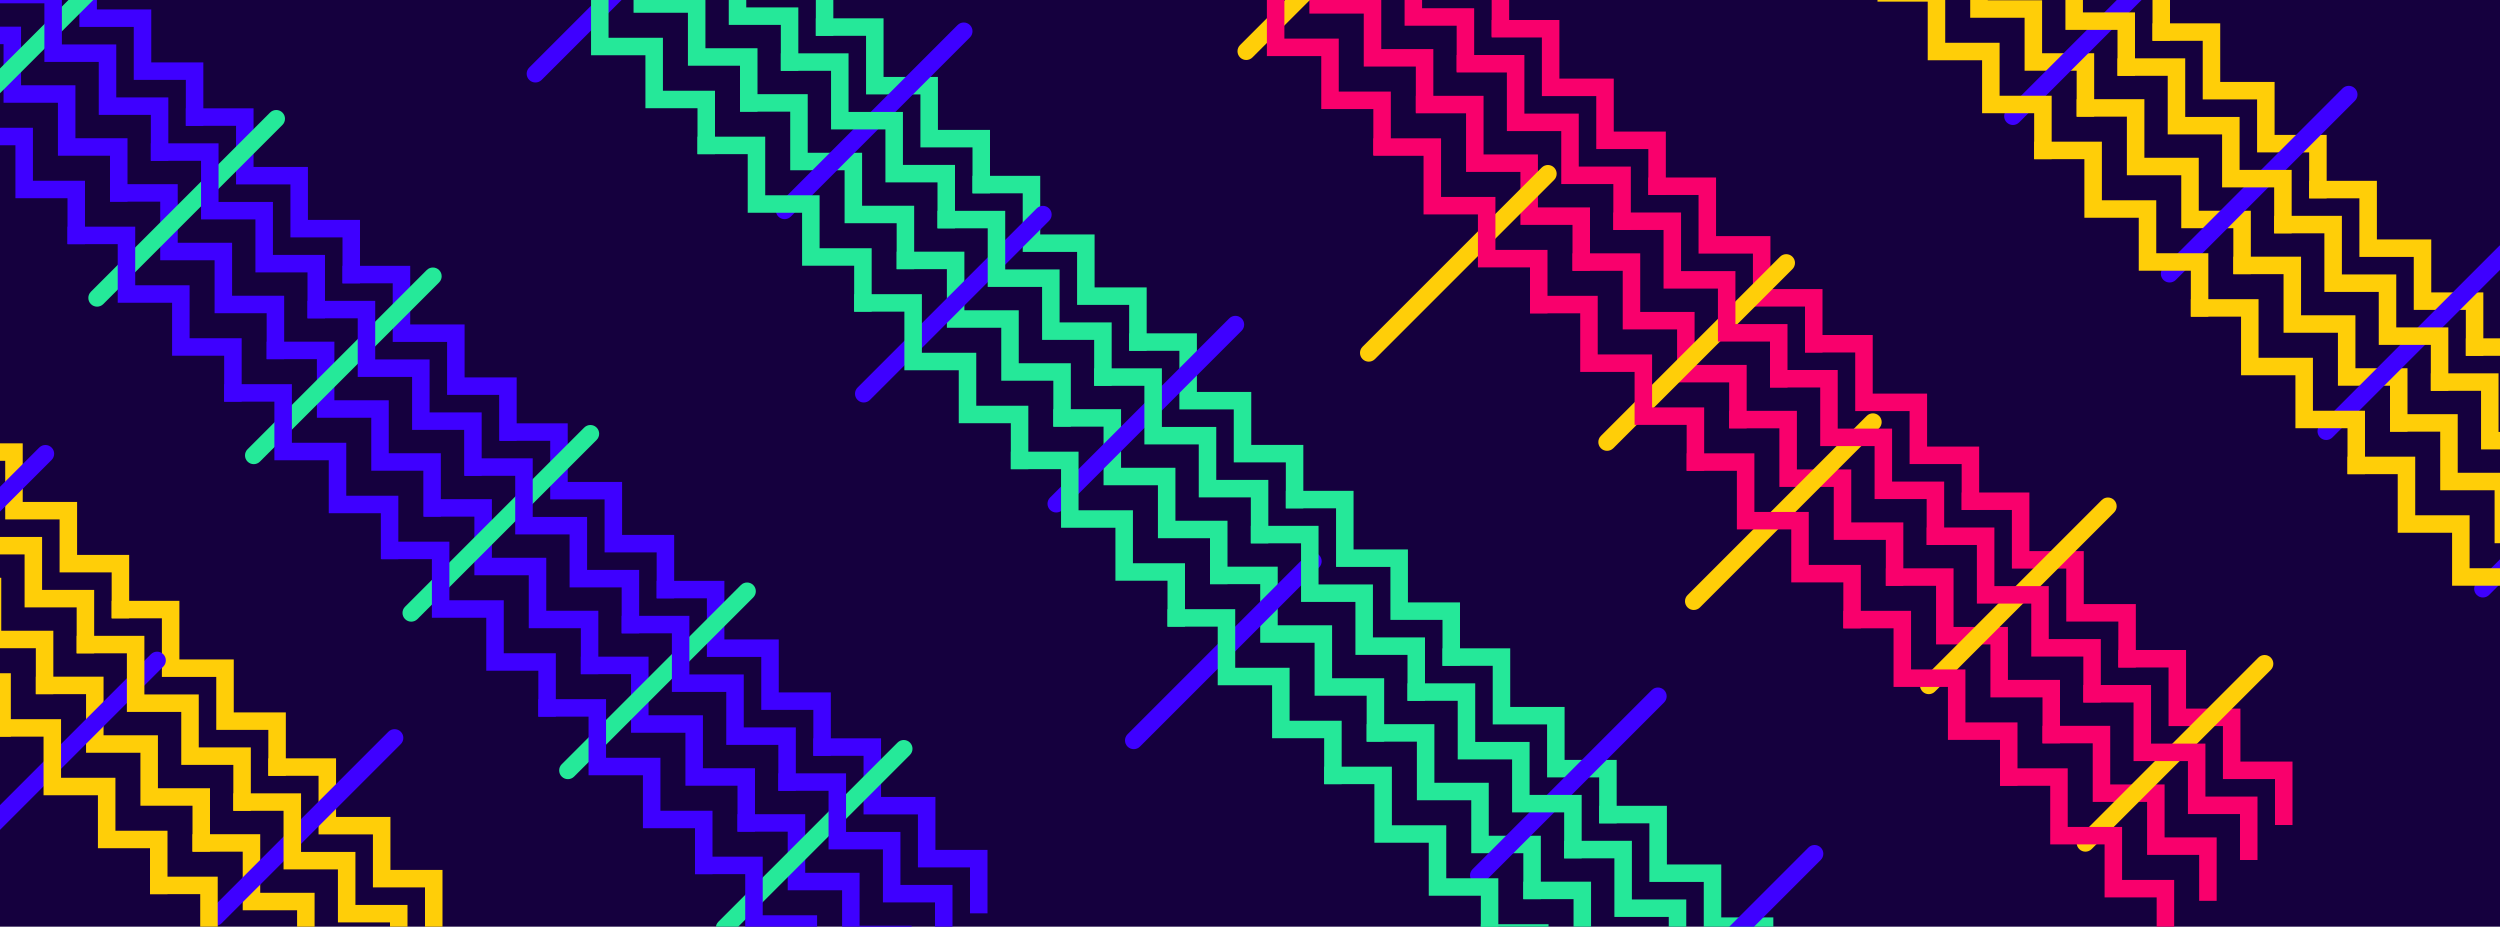 <?xml version="1.0" encoding="UTF-8"?>
<svg width="3000px" height="1112px" viewBox="0 0 3000 1112" version="1.1" xmlns="http://www.w3.org/2000/svg" xmlns:xlink="http://www.w3.org/1999/xlink">
    <!-- Generator: Sketch 51.3 (57544) - http://www.bohemiancoding.com/sketch -->
    <title>Specs Copy 10</title>
    <desc>Created with Sketch.</desc>
    <defs></defs>
    <g id="Specs-Copy-10" stroke="none" stroke-width="1" fill="none" fill-rule="evenodd">
        <g id="Group-322-Copy_looper-Copy-Copy-Copy-Copy-Copy-Copy-Copy" transform="translate(-196, -167)">
            <g id="Group">
                <polygon id="Fill-46" fill="#15003E" points="76 1325 3260 1325 3260 120 76 120"></polygon>
                <g id="Group-322-Copy" transform="translate(89, 108)">
                    <polygon id="Fill-297" fill="#3E00FF" points="329.999 210 351 210 351 133.888 288.509 133.888 288.509 70.329 223.262 70.329 223.262 0 142 0 142 20.974 202.261 20.974 202.261 91.303 267.508 91.303 267.508 154.862 329.999 154.862"></polygon>
                    <polygon id="Fill-303" fill="#3E00FF" points="238.999 301 260 301 260 224.888 197.509 224.888 197.509 161.329 132.262 161.329 132.262 91 51 91 51 111.974 111.261 111.974 111.261 182.303 176.508 182.303 176.508 245.862 238.999 245.862"></polygon>
                    <path d="M42.93,234.923 L257.923,19.93 C262.026,15.828 262.026,9.178 257.923,5.076 C253.822,0.975 247.171,0.975 243.07,5.076 L28.076,220.069 C23.975,224.171 23.975,230.821 28.076,234.923 C32.178,239.026 38.828,239.026 42.93,234.923" id="Fill-299" fill="#25E999"></path>
                    <polygon id="Fill-301" fill="#3E00FF" points="287.999 252 309 252 309 175.888 246.509 175.888 246.509 112.329 181.262 112.329 181.262 42 100 42 100 62.974 160.261 62.974 160.261 133.303 225.508 133.303 225.508 196.862 287.999 196.862"></polygon>
                    <polygon id="Fill-305" fill="#3E00FF" points="187.999 352 209 352 209 275.888 146.509 275.888 146.509 212.329 81.262 212.329 81.262 142 0 142 0 162.974 60.261 162.974 60.261 233.303 125.508 233.303 125.508 296.862 187.999 296.862"></polygon>
                </g>
                <g id="Group-322-Copy-4" transform="translate(277, 297)">
                    <polygon id="Fill-297" fill="#3E00FF" points="329.999 210 351 210 351 133.888 288.509 133.888 288.509 70.329 223.262 70.329 223.262 0 142 0 142 20.974 202.261 20.974 202.261 91.303 267.508 91.303 267.508 154.862 329.999 154.862"></polygon>
                    <polygon id="Fill-303" fill="#3E00FF" points="238.999 301 260 301 260 224.888 197.509 224.888 197.509 161.329 132.262 161.329 132.262 91 51 91 51 111.974 111.261 111.974 111.261 182.303 176.508 182.303 176.508 245.862 238.999 245.862"></polygon>
                    <path d="M42.93,234.923 L257.923,19.93 C262.026,15.828 262.026,9.178 257.923,5.076 C253.822,0.975 247.171,0.975 243.07,5.076 L28.076,220.069 C23.975,224.171 23.975,230.821 28.076,234.923 C32.178,239.026 38.828,239.026 42.93,234.923" id="Fill-299" fill="#25E999"></path>
                    <polygon id="Fill-301" fill="#3E00FF" points="287.999 252 309 252 309 175.888 246.509 175.888 246.509 112.329 181.262 112.329 181.262 42 100 42 100 62.974 160.261 62.974 160.261 133.303 225.508 133.303 225.508 196.862 287.999 196.862"></polygon>
                    <polygon id="Fill-305" fill="#3E00FF" points="187.999 352 209 352 209 275.888 146.509 275.888 146.509 212.329 81.262 212.329 81.262 142 0 142 0 162.974 60.261 162.974 60.261 233.303 125.508 233.303 125.508 296.862 187.999 296.862"></polygon>
                </g>
                <g id="Group-322-Copy-24" transform="translate(465, 486)">
                    <polygon id="Fill-297" fill="#3E00FF" points="329.999 210 351 210 351 133.888 288.509 133.888 288.509 70.329 223.262 70.329 223.262 0 142 0 142 20.974 202.261 20.974 202.261 91.303 267.508 91.303 267.508 154.862 329.999 154.862"></polygon>
                    <polygon id="Fill-303" fill="#3E00FF" points="238.999 301 260 301 260 224.888 197.509 224.888 197.509 161.329 132.262 161.329 132.262 91 51 91 51 111.974 111.261 111.974 111.261 182.303 176.508 182.303 176.508 245.862 238.999 245.862"></polygon>
                    <path d="M42.93,234.923 L257.923,19.93 C262.026,15.828 262.026,9.178 257.923,5.076 C253.822,0.975 247.171,0.975 243.07,5.076 L28.076,220.069 C23.975,224.171 23.975,230.821 28.076,234.923 C32.178,239.026 38.828,239.026 42.93,234.923" id="Fill-299" fill="#25E999"></path>
                    <polygon id="Fill-301" fill="#3E00FF" points="287.999 252 309 252 309 175.888 246.509 175.888 246.509 112.329 181.262 112.329 181.262 42 100 42 100 62.974 160.261 62.974 160.261 133.303 225.508 133.303 225.508 196.862 287.999 196.862"></polygon>
                    <polygon id="Fill-305" fill="#3E00FF" points="187.999 352 209 352 209 275.888 146.509 275.888 146.509 212.329 81.262 212.329 81.262 142 0 142 0 162.974 60.261 162.974 60.261 233.303 125.508 233.303 125.508 296.862 187.999 296.862"></polygon>
                </g>
                <g id="Group-322-Copy-25" transform="translate(654, 675)">
                    <polygon id="Fill-297" fill="#3E00FF" points="329.999 210 351 210 351 133.888 288.509 133.888 288.509 70.329 223.262 70.329 223.262 0 142 0 142 20.974 202.261 20.974 202.261 91.303 267.508 91.303 267.508 154.862 329.999 154.862"></polygon>
                    <polygon id="Fill-303" fill="#3E00FF" points="238.999 301 260 301 260 224.888 197.509 224.888 197.509 161.329 132.262 161.329 132.262 91 51 91 51 111.974 111.261 111.974 111.261 182.303 176.508 182.303 176.508 245.862 238.999 245.862"></polygon>
                    <path d="M42.93,234.923 L257.923,19.93 C262.026,15.828 262.026,9.178 257.923,5.076 C253.822,0.975 247.171,0.975 243.07,5.076 L28.076,220.069 C23.975,224.171 23.975,230.821 28.076,234.923 C32.178,239.026 38.828,239.026 42.93,234.923" id="Fill-299" fill="#25E999"></path>
                    <polygon id="Fill-301" fill="#3E00FF" points="287.999 252 309 252 309 175.888 246.509 175.888 246.509 112.329 181.262 112.329 181.262 42 100 42 100 62.974 160.261 62.974 160.261 133.303 225.508 133.303 225.508 196.862 287.999 196.862"></polygon>
                    <polygon id="Fill-305" fill="#3E00FF" points="187.999 352 209 352 209 275.888 146.509 275.888 146.509 212.329 81.262 212.329 81.262 142 0 142 0 162.974 60.261 162.974 60.261 233.303 125.508 233.303 125.508 296.862 187.999 296.862"></polygon>
                </g>
                <g id="Group-322-Copy-26" transform="translate(842, 864)">
                    <polygon id="Fill-297" fill="#3E00FF" points="329.999 210 351 210 351 133.888 288.509 133.888 288.509 70.329 223.262 70.329 223.262 0 142 0 142 20.974 202.261 20.974 202.261 91.303 267.508 91.303 267.508 154.862 329.999 154.862"></polygon>
                    <polygon id="Fill-303" fill="#3E00FF" points="238.999 301 260 301 260 224.888 197.509 224.888 197.509 161.329 132.262 161.329 132.262 91 51 91 51 111.974 111.261 111.974 111.261 182.303 176.508 182.303 176.508 245.862 238.999 245.862"></polygon>
                    <path d="M42.93,234.923 L257.923,19.93 C262.026,15.828 262.026,9.178 257.923,5.076 C253.822,0.975 247.171,0.975 243.07,5.076 L28.076,220.069 C23.975,224.171 23.975,230.821 28.076,234.923 C32.178,239.026 38.828,239.026 42.93,234.923" id="Fill-299" fill="#25E999"></path>
                    <polygon id="Fill-301" fill="#3E00FF" points="287.999 252 309 252 309 175.888 246.509 175.888 246.509 112.329 181.262 112.329 181.262 42 100 42 100 62.974 160.261 62.974 160.261 133.303 225.508 133.303 225.508 196.862 287.999 196.862"></polygon>
                    <polygon id="Fill-305" fill="#3E00FF" points="187.999 352 209 352 209 275.888 146.509 275.888 146.509 212.329 81.262 212.329 81.262 142 0 142 0 162.974 60.261 162.974 60.261 233.303 125.508 233.303 125.508 296.862 187.999 296.862"></polygon>
                </g>
                <g id="Group-322-Copy-27" transform="translate(1030, 1053)">
                    <polygon id="Fill-297" fill="#3E00FF" points="329.999 210 351 210 351 133.888 288.509 133.888 288.509 70.329 223.262 70.329 223.262 0 142 0 142 20.974 202.261 20.974 202.261 91.303 267.508 91.303 267.508 154.862 329.999 154.862"></polygon>
                    <polygon id="Fill-303" fill="#3E00FF" points="238.999 301 260 301 260 224.888 197.509 224.888 197.509 161.329 132.262 161.329 132.262 91 51 91 51 111.974 111.261 111.974 111.261 182.303 176.508 182.303 176.508 245.862 238.999 245.862"></polygon>
                    <path d="M42.93,234.923 L257.923,19.93 C262.026,15.828 262.026,9.178 257.923,5.076 C253.822,0.975 247.171,0.975 243.07,5.076 L28.076,220.069 C23.975,224.171 23.975,230.821 28.076,234.923 C32.178,239.026 38.828,239.026 42.93,234.923" id="Fill-299" fill="#25E999"></path>
                    <polygon id="Fill-301" fill="#3E00FF" points="287.999 252 309 252 309 175.888 246.509 175.888 246.509 112.329 181.262 112.329 181.262 42 100 42 100 62.974 160.261 62.974 160.261 133.303 225.508 133.303 225.508 196.862 287.999 196.862"></polygon>
                    <polygon id="Fill-305" fill="#3E00FF" points="187.999 352 209 352 209 275.888 146.509 275.888 146.509 212.329 81.262 212.329 81.262 142 0 142 0 162.974 60.261 162.974 60.261 233.303 125.508 233.303 125.508 296.862 187.999 296.862"></polygon>
                </g>
                <g id="Group-322-Copy-3" transform="translate(1546, 756)">
                    <polygon id="Fill-297" fill="#25E899" points="380.999 210 402 210 402 133.888 339.509 133.888 339.509 70.329 274.262 70.329 274.262 0 193 0 193 20.974 253.261 20.974 253.261 91.303 318.508 91.303 318.508 154.862 380.999 154.862"></polygon>
                    <polygon id="Fill-303" fill="#25E899" points="289.999 301 311 301 311 224.888 248.509 224.888 248.509 161.329 183.262 161.329 183.262 91 102 91 102 111.974 162.261 111.974 162.261 182.303 227.508 182.303 227.508 245.862 289.999 245.862"></polygon>
                    <path d="M17.93,306.923 L232.923,91.93 C237.026,87.828 237.026,81.178 232.923,77.076 C228.822,72.975 222.171,72.975 218.07,77.076 L3.076,292.069 C-1.025,296.171 -1.025,302.821 3.076,306.923 C7.178,311.026 13.828,311.026 17.93,306.923" id="Fill-299" fill="#3E00FF"></path>
                    <polygon id="Fill-301" fill="#25E899" points="338.999 252 360 252 360 175.888 297.509 175.888 297.509 112.329 232.262 112.329 232.262 42 151 42 151 62.974 211.261 62.974 211.261 133.303 276.508 133.303 276.508 196.862 338.999 196.862"></polygon>
                    <polygon id="Fill-305" fill="#25E899" points="238.999 352 260 352 260 275.888 197.509 275.888 197.509 212.329 132.262 212.329 132.262 142 51 142 51 162.974 111.261 162.974 111.261 233.303 176.508 233.303 176.508 296.862 238.999 296.862"></polygon>
                </g>
                <g id="Group-322-Copy-12" transform="translate(1409, 546)">
                    <polygon id="Fill-297" fill="#25E899" points="329.999 231 351 231 351 154.888 288.509 154.888 288.509 91.329 223.262 91.329 223.262 21 142 21 142 41.974 202.261 41.974 202.261 112.303 267.508 112.303 267.508 175.862 329.999 175.862"></polygon>
                    <polygon id="Fill-303" fill="#25E899" points="238.999 322 260 322 260 245.888 197.509 245.888 197.509 182.329 132.262 182.329 132.262 112 51 112 51 132.974 111.261 132.974 111.261 203.303 176.508 203.303 176.508 266.862 238.999 266.862"></polygon>
                    <path d="M61.93,232.923 L276.923,17.93 C281.026,13.828 281.026,7.178 276.923,3.076 C272.822,-1.025 266.171,-1.025 262.07,3.076 L47.076,218.069 C42.975,222.171 42.975,228.821 47.076,232.923 C51.178,237.026 57.828,237.026 61.93,232.923" id="Fill-299" fill="#3E00FF"></path>
                    <polygon id="Fill-301" fill="#25E899" points="287.999 273 309 273 309 196.888 246.509 196.888 246.509 133.329 181.262 133.329 181.262 63 100 63 100 83.974 160.261 83.974 160.261 154.303 225.508 154.303 225.508 217.862 287.999 217.862"></polygon>
                    <polygon id="Fill-305" fill="#25E899" points="187.999 373 209 373 209 296.888 146.509 296.888 146.509 233.329 81.262 233.329 81.262 163 0 163 0 183.974 60.261 183.974 60.261 254.303 125.508 254.303 125.508 317.862 187.999 317.862"></polygon>
                </g>
                <g id="Group-322-Copy-21" transform="translate(1221, 378)">
                    <polygon id="Fill-297" fill="#25E899" points="329.999 210 351 210 351 133.888 288.509 133.888 288.509 70.329 223.262 70.329 223.262 0 142 0 142 20.974 202.261 20.974 202.261 91.303 267.508 91.303 267.508 154.862 329.999 154.862"></polygon>
                    <polygon id="Fill-303" fill="#25E899" points="238.999 301 260 301 260 224.888 197.509 224.888 197.509 161.329 132.262 161.329 132.262 91 51 91 51 111.974 111.261 111.974 111.261 182.303 176.508 182.303 176.508 245.862 238.999 245.862"></polygon>
                    <path d="M18.93,268.923 L233.923,53.93 C238.026,49.828 238.026,43.178 233.923,39.076 C229.822,34.975 223.171,34.975 219.07,39.076 L4.076,254.069 C-0.025,258.171 -0.025,264.821 4.076,268.923 C8.178,273.026 14.828,273.026 18.93,268.923" id="Fill-299" fill="#3E00FF"></path>
                    <polygon id="Fill-301" fill="#25E899" points="287.999 252 309 252 309 175.888 246.509 175.888 246.509 112.329 181.262 112.329 181.262 42 100 42 100 62.974 160.261 62.974 160.261 133.303 225.508 133.303 225.508 196.862 287.999 196.862"></polygon>
                    <polygon id="Fill-305" fill="#25E899" points="187.999 352 209 352 209 275.888 146.509 275.888 146.509 212.329 81.262 212.329 81.262 142 0 142 0 162.974 60.261 162.974 60.261 233.303 125.508 233.303 125.508 296.862 187.999 296.862"></polygon>
                </g>
                <g id="Group-322-Copy-22" transform="translate(1033, 189)">
                    <polygon id="Fill-297" fill="#25E899" points="329.999 210 351 210 351 133.888 288.509 133.888 288.509 70.329 223.262 70.329 223.262 0 142 0 142 20.974 202.261 20.974 202.261 91.303 267.508 91.303 267.508 154.862 329.999 154.862"></polygon>
                    <polygon id="Fill-303" fill="#25E899" points="238.999 301 260 301 260 224.888 197.509 224.888 197.509 161.329 132.262 161.329 132.262 91 51 91 51 111.974 111.261 111.974 111.261 182.303 176.508 182.303 176.508 245.862 238.999 245.862"></polygon>
                    <path d="M111.93,237.923 L326.923,22.93 C331.026,18.828 331.026,12.178 326.923,8.076 C322.822,3.975 316.171,3.975 312.07,8.076 L97.076,223.069 C92.975,227.171 92.975,233.821 97.076,237.923 C101.178,242.026 107.828,242.026 111.93,237.923" id="Fill-299" fill="#3E00FF"></path>
                    <polygon id="Fill-301" fill="#25E899" points="287.999 252 309 252 309 175.888 246.509 175.888 246.509 112.329 181.262 112.329 181.262 42 100 42 100 62.974 160.261 62.974 160.261 133.303 225.508 133.303 225.508 196.862 287.999 196.862"></polygon>
                    <polygon id="Fill-305" fill="#25E899" points="187.999 352 209 352 209 275.888 146.509 275.888 146.509 212.329 81.262 212.329 81.262 142 0 142 0 162.974 60.261 162.974 60.261 233.303 125.508 233.303 125.508 296.862 187.999 296.862"></polygon>
                </g>
                <g id="Group-322-Copy-23" transform="translate(828, 0)">
                    <polygon id="Fill-297" fill="#25E899" points="346.999 210 368 210 368 133.888 305.509 133.888 305.509 70.329 240.262 70.329 240.262 0 159 0 159 20.974 219.261 20.974 219.261 91.303 284.508 91.303 284.508 154.862 346.999 154.862"></polygon>
                    <polygon id="Fill-303" fill="#25E899" points="255.999 301 277 301 277 224.888 214.509 224.888 214.509 161.329 149.262 161.329 149.262 91 68 91 68 111.974 128.261 111.974 128.261 182.303 193.508 182.303 193.508 245.862 255.999 245.862"></polygon>
                    <path d="M17.93,262.923 L232.923,47.93 C237.026,43.828 237.026,37.178 232.923,33.076 C228.822,28.975 222.171,28.975 218.07,33.076 L3.076,248.069 C-1.025,252.171 -1.025,258.821 3.076,262.923 C7.178,267.026 13.828,267.026 17.93,262.923" id="Fill-299" fill="#3E00FF"></path>
                    <polygon id="Fill-301" fill="#25E899" points="304.999 252 326 252 326 175.888 263.509 175.888 263.509 112.329 198.262 112.329 198.262 42 117 42 117 62.974 177.261 62.974 177.261 133.303 242.508 133.303 242.508 196.862 304.999 196.862"></polygon>
                    <polygon id="Fill-305" fill="#25E899" points="204.999 352 226 352 226 275.888 163.509 275.888 163.509 212.329 98.262 212.329 98.262 142 17 142 17 162.974 77.261 162.974 77.261 233.303 142.508 233.303 142.508 296.862 204.999 296.862"></polygon>
                </g>
                <g id="Group-322-Copy-11" transform="translate(1785, 945)">
                    <polygon id="Fill-297" fill="#25E899" points="329.999 210 351 210 351 133.888 288.509 133.888 288.509 70.329 223.262 70.329 223.262 0 142 0 142 20.974 202.261 20.974 202.261 91.303 267.508 91.303 267.508 154.862 329.999 154.862"></polygon>
                    <polygon id="Fill-303" fill="#25E899" points="238.999 301 260 301 260 224.888 197.509 224.888 197.509 161.329 132.262 161.329 132.262 91 51 91 51 111.974 111.261 111.974 111.261 182.303 176.508 182.303 176.508 245.862 238.999 245.862"></polygon>
                    <path d="M192.93,279.923 L407.923,64.93 C412.026,60.828 412.026,54.178 407.923,50.076 C403.822,45.975 397.171,45.975 393.07,50.076 L178.076,265.069 C173.975,269.171 173.975,275.821 178.076,279.923 C182.178,284.026 188.828,284.026 192.93,279.923" id="Fill-299" fill="#3E00FF"></path>
                    <polygon id="Fill-301" fill="#25E899" points="287.999 252 309 252 309 175.888 246.509 175.888 246.509 112.329 181.262 112.329 181.262 42 100 42 100 62.974 160.261 62.974 160.261 133.303 225.508 133.303 225.508 196.862 287.999 196.862"></polygon>
                    <polygon id="Fill-305" fill="#25E899" points="187.999 352 209 352 209 275.888 146.509 275.888 146.509 212.329 81.262 212.329 81.262 142 0 142 0 162.974 60.261 162.974 60.261 233.303 125.508 233.303 125.508 296.862 187.999 296.862"></polygon>
                </g>
                <g id="Group-322-Copy-17" transform="translate(1973, 1134)">
                    <polygon id="Fill-297" fill="#25E899" points="329.999 210 351 210 351 133.888 288.509 133.888 288.509 70.329 223.262 70.329 223.262 0 142 0 142 20.974 202.261 20.974 202.261 91.303 267.508 91.303 267.508 154.862 329.999 154.862"></polygon>
                    <polygon id="Fill-303" fill="#25E899" points="238.999 301 260 301 260 224.888 197.509 224.888 197.509 161.329 132.262 161.329 132.262 91 51 91 51 111.974 111.261 111.974 111.261 182.303 176.508 182.303 176.508 245.862 238.999 245.862"></polygon>
                    <path d="M192.93,279.923 L407.923,64.93 C412.026,60.828 412.026,54.178 407.923,50.076 C403.822,45.975 397.171,45.975 393.07,50.076 L178.076,265.069 C173.975,269.171 173.975,275.821 178.076,279.923 C182.178,284.026 188.828,284.026 192.93,279.923" id="Fill-299" fill="#3E00FF"></path>
                    <polygon id="Fill-301" fill="#25E899" points="287.999 252 309 252 309 175.888 246.509 175.888 246.509 112.329 181.262 112.329 181.262 42 100 42 100 62.974 160.261 62.974 160.261 133.303 225.508 133.303 225.508 196.862 287.999 196.862"></polygon>
                    <polygon id="Fill-305" fill="#25E899" points="187.999 352 209 352 209 275.888 146.509 275.888 146.509 212.329 81.262 212.329 81.262 142 0 142 0 162.974 60.261 162.974 60.261 233.303 125.508 233.303 125.508 296.862 187.999 296.862"></polygon>
                </g>
                <g id="Group-322-Copy-5" transform="translate(2637, 195)">
                    <polygon id="Fill-297" fill="#FFCE08" points="329.999 210 351 210 351 133.888 288.509 133.888 288.509 70.329 223.262 70.329 223.262 0 142 0 142 20.974 202.261 20.974 202.261 91.303 267.508 91.303 267.508 154.862 329.999 154.862"></polygon>
                    <polygon id="Fill-303" fill="#FFCE08" points="238.999 301 260 301 260 224.888 197.509 224.888 197.509 161.329 132.262 161.329 132.262 91 51 91 51 111.974 111.261 111.974 111.261 182.303 176.508 182.303 176.508 245.862 238.999 245.862"></polygon>
                    <path d="M169.93,307.923 L384.923,92.93 C389.026,88.828 389.026,82.178 384.923,78.076 C380.822,73.975 374.171,73.975 370.07,78.076 L155.076,293.069 C150.975,297.171 150.975,303.821 155.076,307.923 C159.178,312.026 165.828,312.026 169.93,307.923" id="Fill-299" fill="#3E00FF"></path>
                    <polygon id="Fill-301" fill="#FFCE08" points="287.999 252 309 252 309 175.888 246.509 175.888 246.509 112.329 181.262 112.329 181.262 42 100 42 100 62.974 160.261 62.974 160.261 133.303 225.508 133.303 225.508 196.862 287.999 196.862"></polygon>
                    <polygon id="Fill-305" fill="#FFCE08" points="187.999 352 209 352 209 275.888 146.509 275.888 146.509 212.329 81.262 212.329 81.262 142 0 142 0 162.974 60.261 162.974 60.261 233.303 125.508 233.303 125.508 296.862 187.999 296.862"></polygon>
                </g>
                <g id="Group-322-Copy-20" transform="translate(2449, 6)">
                    <polygon id="Fill-297" fill="#FFCE08" points="329.999 210 351 210 351 133.888 288.509 133.888 288.509 70.329 223.262 70.329 223.262 0 142 0 142 20.974 202.261 20.974 202.261 91.303 267.508 91.303 267.508 154.862 329.999 154.862"></polygon>
                    <polygon id="Fill-303" fill="#FFCE08" points="238.999 301 260 301 260 224.888 197.509 224.888 197.509 161.329 132.262 161.329 132.262 91 51 91 51 111.974 111.261 111.974 111.261 182.303 176.508 182.303 176.508 245.862 238.999 245.862"></polygon>
                    <path d="M169.93,307.923 L384.923,92.93 C389.026,88.828 389.026,82.178 384.923,78.076 C380.822,73.975 374.171,73.975 370.07,78.076 L155.076,293.069 C150.975,297.171 150.975,303.821 155.076,307.923 C159.178,312.026 165.828,312.026 169.93,307.923" id="Fill-299" fill="#3E00FF"></path>
                    <polygon id="Fill-301" fill="#FFCE08" points="287.999 252 309 252 309 175.888 246.509 175.888 246.509 112.329 181.262 112.329 181.262 42 100 42 100 62.974 160.261 62.974 160.261 133.303 225.508 133.303 225.508 196.862 287.999 196.862"></polygon>
                    <polygon id="Fill-305" fill="#FFCE08" points="187.999 352 209 352 209 275.888 146.509 275.888 146.509 212.329 81.262 212.329 81.262 142 0 142 0 162.974 60.261 162.974 60.261 233.303 125.508 233.303 125.508 296.862 187.999 296.862"></polygon>
                </g>
                <g id="Group-322-Copy-8" transform="translate(2825, 384)">
                    <polygon id="Fill-297" fill="#FFCE08" points="329.999 210 351 210 351 133.888 288.509 133.888 288.509 70.329 223.262 70.329 223.262 0 142 0 142 20.974 202.261 20.974 202.261 91.303 267.508 91.303 267.508 154.862 329.999 154.862"></polygon>
                    <polygon id="Fill-303" fill="#FFCE08" points="238.999 301 260 301 260 224.888 197.509 224.888 197.509 161.329 132.262 161.329 132.262 91 51 91 51 111.974 111.261 111.974 111.261 182.303 176.508 182.303 176.508 245.862 238.999 245.862"></polygon>
                    <path d="M169.93,307.923 L384.923,92.93 C389.026,88.828 389.026,82.178 384.923,78.076 C380.822,73.975 374.171,73.975 370.07,78.076 L155.076,293.069 C150.975,297.171 150.975,303.821 155.076,307.923 C159.178,312.026 165.828,312.026 169.93,307.923" id="Fill-299" fill="#3E00FF"></path>
                    <polygon id="Fill-301" fill="#FFCE08" points="287.999 252 309 252 309 175.888 246.509 175.888 246.509 112.329 181.262 112.329 181.262 42 100 42 100 62.974 160.261 62.974 160.261 133.303 225.508 133.303 225.508 196.862 287.999 196.862"></polygon>
                    <polygon id="Fill-305" fill="#FFCE08" points="187.999 352 209 352 209 275.888 146.509 275.888 146.509 212.329 81.262 212.329 81.262 142 0 142 0 162.974 60.261 162.974 60.261 233.303 125.508 233.303 125.508 296.862 187.999 296.862"></polygon>
                </g>
                <g id="Group-322-Copy-19" transform="translate(3013, 573)">
                    <polygon id="Fill-297" fill="#FFCE08" points="329.999 210 351 210 351 133.888 288.509 133.888 288.509 70.329 223.262 70.329 223.262 0 142 0 142 20.974 202.261 20.974 202.261 91.303 267.508 91.303 267.508 154.862 329.999 154.862"></polygon>
                    <polygon id="Fill-303" fill="#FFCE08" points="238.999 301 260 301 260 224.888 197.509 224.888 197.509 161.329 132.262 161.329 132.262 91 51 91 51 111.974 111.261 111.974 111.261 182.303 176.508 182.303 176.508 245.862 238.999 245.862"></polygon>
                    <path d="M169.93,307.923 L384.923,92.93 C389.026,88.828 389.026,82.178 384.923,78.076 C380.822,73.975 374.171,73.975 370.07,78.076 L155.076,293.069 C150.975,297.171 150.975,303.821 155.076,307.923 C159.178,312.026 165.828,312.026 169.93,307.923" id="Fill-299" fill="#3E00FF"></path>
                    <polygon id="Fill-301" fill="#FFCE08" points="287.999 252 309 252 309 175.888 246.509 175.888 246.509 112.329 181.262 112.329 181.262 42 100 42 100 62.974 160.261 62.974 160.261 133.303 225.508 133.303 225.508 196.862 287.999 196.862"></polygon>
                    <polygon id="Fill-305" fill="#FFCE08" points="187.999 352 209 352 209 275.888 146.509 275.888 146.509 212.329 81.262 212.329 81.262 142 0 142 0 162.974 60.261 162.974 60.261 233.303 125.508 233.303 125.508 296.862 187.999 296.862"></polygon>
                </g>
                <g id="Group-322-Copy-6" transform="translate(1656, 1)">
                    <polygon id="Fill-297" fill="#F9006C" points="329.999 210 351 210 351 133.888 288.509 133.888 288.509 70.329 223.262 70.329 223.262 0 142 0 142 20.974 202.261 20.974 202.261 91.303 267.508 91.303 267.508 154.862 329.999 154.862"></polygon>
                    <polygon id="Fill-303" fill="#F9006C" points="238.999 301 260 301 260 224.888 197.509 224.888 197.509 161.329 132.262 161.329 132.262 91 51 91 51 111.974 111.261 111.974 111.261 182.303 176.508 182.303 176.508 245.862 238.999 245.862"></polygon>
                    <path d="M42.93,234.923 L257.923,19.93 C262.026,15.828 262.026,9.178 257.923,5.076 C253.822,0.975 247.171,0.975 243.07,5.076 L28.076,220.069 C23.975,224.171 23.975,230.821 28.076,234.923 C32.178,239.026 38.828,239.026 42.93,234.923" id="Fill-299" fill="#FFCE08"></path>
                    <polygon id="Fill-301" fill="#F9006C" points="287.999 252 309 252 309 175.888 246.509 175.888 246.509 112.329 181.262 112.329 181.262 42 100 42 100 62.974 160.261 62.974 160.261 133.303 225.508 133.303 225.508 196.862 287.999 196.862"></polygon>
                    <polygon id="Fill-305" fill="#F9006C" points="187.999 352 209 352 209 275.888 146.509 275.888 146.509 212.329 81.262 212.329 81.262 142 0 142 0 162.974 60.261 162.974 60.261 233.303 125.508 233.303 125.508 296.862 187.999 296.862"></polygon>
                </g>
                <g id="Group-322-Copy-9" transform="translate(1828, 191)">
                    <polygon id="Fill-297" fill="#F9006C" points="345.999 210 367 210 367 133.888 304.509 133.888 304.509 70.329 239.262 70.329 239.262 0 158 0 158 20.974 218.261 20.974 218.261 91.303 283.508 91.303 283.508 154.862 345.999 154.862"></polygon>
                    <polygon id="Fill-303" fill="#F9006C" points="254.999 301 276 301 276 224.888 213.509 224.888 213.509 161.329 148.262 161.329 148.262 91 67 91 67 111.974 127.261 111.974 127.261 182.303 192.508 182.303 192.508 245.862 254.999 245.862"></polygon>
                    <path d="M17.93,406.923 L232.923,191.93 C237.026,187.828 237.026,181.178 232.923,177.076 C228.822,172.975 222.171,172.975 218.07,177.076 L3.076,392.069 C-1.025,396.171 -1.025,402.821 3.076,406.923 C7.178,411.026 13.828,411.026 17.93,406.923" id="Fill-299" fill="#FFCE08"></path>
                    <polygon id="Fill-301" fill="#F9006C" points="303.999 252 325 252 325 175.888 262.509 175.888 262.509 112.329 197.262 112.329 197.262 42 116 42 116 62.974 176.261 62.974 176.261 133.303 241.508 133.303 241.508 196.862 303.999 196.862"></polygon>
                    <polygon id="Fill-305" fill="#F9006C" points="203.999 352 225 352 225 275.888 162.509 275.888 162.509 212.329 97.262 212.329 97.262 142 16 142 16 162.974 76.261 162.974 76.261 233.303 141.508 233.303 141.508 296.862 203.999 296.862"></polygon>
                </g>
                <g id="Group-322-Copy-10" transform="translate(2032, 380)">
                    <polygon id="Fill-297" fill="#F9006C" points="329.999 210 351 210 351 133.888 288.509 133.888 288.509 70.329 223.262 70.329 223.262 0 142 0 142 20.974 202.261 20.974 202.261 91.303 267.508 91.303 267.508 154.862 329.999 154.862"></polygon>
                    <polygon id="Fill-303" fill="#F9006C" points="238.999 301 260 301 260 224.888 197.509 224.888 197.509 161.329 132.262 161.329 132.262 91 51 91 51 111.974 111.261 111.974 111.261 182.303 176.508 182.303 176.508 245.862 238.999 245.862"></polygon>
                    <path d="M99.93,324.923 L314.923,109.93 C319.026,105.828 319.026,99.178 314.923,95.076 C310.822,90.975 304.171,90.975 300.07,95.076 L85.076,310.069 C80.975,314.171 80.975,320.821 85.076,324.923 C89.178,329.026 95.828,329.026 99.93,324.923" id="Fill-299" fill="#FFCE08"></path>
                    <polygon id="Fill-301" fill="#F9006C" points="287.999 252 309 252 309 175.888 246.509 175.888 246.509 112.329 181.262 112.329 181.262 42 100 42 100 62.974 160.261 62.974 160.261 133.303 225.508 133.303 225.508 196.862 287.999 196.862"></polygon>
                    <polygon id="Fill-305" fill="#F9006C" points="187.999 352 209 352 209 275.888 146.509 275.888 146.509 212.329 81.262 212.329 81.262 142 0 142 0 162.974 60.261 162.974 60.261 233.303 125.508 233.303 125.508 296.862 187.999 296.862"></polygon>
                </g>
                <g id="Group-322-Copy-14" transform="translate(2218, 569)">
                    <polygon id="Fill-297" fill="#F9006C" points="331.999 210 353 210 353 133.888 290.509 133.888 290.509 70.329 225.262 70.329 225.262 0 144 0 144 20.974 204.261 20.974 204.261 91.303 269.508 91.303 269.508 154.862 331.999 154.862"></polygon>
                    <polygon id="Fill-303" fill="#F9006C" points="240.999 301 262 301 262 224.888 199.509 224.888 199.509 161.329 134.262 161.329 134.262 91 53 91 53 111.974 113.261 111.974 113.261 182.303 178.508 182.303 178.508 245.862 240.999 245.862"></polygon>
                    <path d="M17.93,326.923 L232.923,111.93 C237.026,107.828 237.026,101.178 232.923,97.076 C228.822,92.975 222.171,92.975 218.07,97.076 L3.076,312.069 C-1.025,316.171 -1.025,322.821 3.076,326.923 C7.178,331.026 13.828,331.026 17.93,326.923" id="Fill-299" fill="#FFCE08"></path>
                    <polygon id="Fill-301" fill="#F9006C" points="289.999 252 311 252 311 175.888 248.509 175.888 248.509 112.329 183.262 112.329 183.262 42 102 42 102 62.974 162.261 62.974 162.261 133.303 227.508 133.303 227.508 196.862 289.999 196.862"></polygon>
                    <polygon id="Fill-305" fill="#F9006C" points="189.999 352 211 352 211 275.888 148.509 275.888 148.509 212.329 83.262 212.329 83.262 142 2 142 2 162.974 62.261 162.974 62.261 233.303 127.508 233.303 127.508 296.862 189.999 296.862"></polygon>
                </g>
                <g id="Group-322-Copy-15" transform="translate(2408, 758)">
                    <polygon id="Fill-297" fill="#F9006C" points="329.999 210 351 210 351 133.888 288.509 133.888 288.509 70.329 223.262 70.329 223.262 0 142 0 142 20.974 202.261 20.974 202.261 91.303 267.508 91.303 267.508 154.862 329.999 154.862"></polygon>
                    <polygon id="Fill-303" fill="#F9006C" points="238.999 301 260 301 260 224.888 197.509 224.888 197.509 161.329 132.262 161.329 132.262 91 51 91 51 111.974 111.261 111.974 111.261 182.303 176.508 182.303 176.508 245.862 238.999 245.862"></polygon>
                    <path d="M109.93,238.923 L324.923,23.93 C329.026,19.828 329.026,13.178 324.923,9.076 C320.822,4.975 314.171,4.975 310.07,9.076 L95.076,224.069 C90.975,228.171 90.975,234.821 95.076,238.923 C99.178,243.026 105.828,243.026 109.93,238.923" id="Fill-299" fill="#FFCE08"></path>
                    <polygon id="Fill-301" fill="#F9006C" points="287.999 252 309 252 309 175.888 246.509 175.888 246.509 112.329 181.262 112.329 181.262 42 100 42 100 62.974 160.261 62.974 160.261 133.303 225.508 133.303 225.508 196.862 287.999 196.862"></polygon>
                    <polygon id="Fill-305" fill="#F9006C" points="187.999 352 209 352 209 275.888 146.509 275.888 146.509 212.329 81.262 212.329 81.262 142 0 142 0 162.974 60.261 162.974 60.261 233.303 125.508 233.303 125.508 296.862 187.999 296.862"></polygon>
                </g>
                <g id="Group-322-Copy-16" transform="translate(2596, 947)">
                    <polygon id="Fill-297" fill="#F9006C" points="329.999 210 351 210 351 133.888 288.509 133.888 288.509 70.329 223.262 70.329 223.262 0 142 0 142 20.974 202.261 20.974 202.261 91.303 267.508 91.303 267.508 154.862 329.999 154.862"></polygon>
                    <polygon id="Fill-303" fill="#F9006C" points="238.999 301 260 301 260 224.888 197.509 224.888 197.509 161.329 132.262 161.329 132.262 91 51 91 51 111.974 111.261 111.974 111.261 182.303 176.508 182.303 176.508 245.862 238.999 245.862"></polygon>
                    <path d="M109.93,238.923 L324.923,23.93 C329.026,19.828 329.026,13.178 324.923,9.076 C320.822,4.975 314.171,4.975 310.07,9.076 L95.076,224.069 C90.975,228.171 90.975,234.821 95.076,238.923 C99.178,243.026 105.828,243.026 109.93,238.923" id="Fill-299" fill="#FFCE08"></path>
                    <polygon id="Fill-301" fill="#F9006C" points="287.999 252 309 252 309 175.888 246.509 175.888 246.509 112.329 181.262 112.329 181.262 42 100 42 100 62.974 160.261 62.974 160.261 133.303 225.508 133.303 225.508 196.862 287.999 196.862"></polygon>
                    <polygon id="Fill-305" fill="#F9006C" points="187.999 352 209 352 209 275.888 146.509 275.888 146.509 212.329 81.262 212.329 81.262 142 0 142 0 162.974 60.261 162.974 60.261 233.303 125.508 233.303 125.508 296.862 187.999 296.862"></polygon>
                </g>
                <g id="Group-322-Copy-7" transform="translate(376, 1042)">
                    <polygon id="Fill-297" fill="#FFCE08" points="329.999 245 351 245 351 168.888 288.509 168.888 288.509 105.329 223.262 105.329 223.262 35 142 35 142 55.974 202.261 55.974 202.261 126.303 267.508 126.303 267.508 189.862 329.999 189.862"></polygon>
                    <polygon id="Fill-303" fill="#FFCE08" points="238.999 336 260 336 260 259.888 197.509 259.888 197.509 196.329 132.262 196.329 132.262 126 51 126 51 146.974 111.261 146.974 111.261 217.303 176.508 217.303 176.508 280.862 238.999 280.862"></polygon>
                    <path d="M85.93,232.923 L300.923,17.93 C305.026,13.828 305.026,7.178 300.923,3.076 C296.822,-1.025 290.171,-1.025 286.07,3.076 L71.076,218.069 C66.975,222.171 66.975,228.821 71.076,232.923 C75.178,237.026 81.828,237.026 85.93,232.923" id="Fill-299" fill="#3E00FF"></path>
                    <polygon id="Fill-301" fill="#FFCE08" points="287.999 287 309 287 309 210.888 246.509 210.888 246.509 147.329 181.262 147.329 181.262 77 100 77 100 97.974 160.261 97.974 160.261 168.303 225.508 168.303 225.508 231.862 287.999 231.862"></polygon>
                    <polygon id="Fill-305" fill="#FFCE08" points="187.999 387 209 387 209 310.888 146.509 310.888 146.509 247.329 81.262 247.329 81.262 177 0 177 0 197.974 60.261 197.974 60.261 268.303 125.508 268.303 125.508 331.862 187.999 331.862"></polygon>
                </g>
                <g id="Group-322-Copy-13" transform="translate(159, 888)">
                    <polygon id="Fill-297" fill="#FFCE08" points="358.999 210 380 210 380 133.888 317.509 133.888 317.509 70.329 252.262 70.329 252.262 0 171 0 171 20.974 231.261 20.974 231.261 91.303 296.508 91.303 296.508 154.862 358.999 154.862"></polygon>
                    <polygon id="Fill-303" fill="#FFCE08" points="267.999 301 289 301 289 224.888 226.509 224.888 226.509 161.329 161.262 161.329 161.262 91 80 91 80 111.974 140.261 111.974 140.261 182.303 205.508 182.303 205.508 245.862 267.999 245.862"></polygon>
                    <path d="M17.93,293.923 L232.923,78.93 C237.026,74.828 237.026,68.178 232.923,64.076 C228.822,59.975 222.171,59.975 218.07,64.076 L3.076,279.069 C-1.025,283.171 -1.025,289.821 3.076,293.923 C7.178,298.026 13.828,298.026 17.93,293.923" id="Fill-299" fill="#3E00FF"></path>
                    <polygon id="Fill-301" fill="#FFCE08" points="316.999 252 338 252 338 175.888 275.509 175.888 275.509 112.329 210.262 112.329 210.262 42 129 42 129 62.974 189.261 62.974 189.261 133.303 254.508 133.303 254.508 196.862 316.999 196.862"></polygon>
                    <polygon id="Fill-305" fill="#FFCE08" points="216.999 352 238 352 238 275.888 175.509 275.888 175.509 212.329 110.262 212.329 110.262 142 29 142 29 162.974 89.261 162.974 89.261 233.303 154.508 233.303 154.508 296.862 216.999 296.862"></polygon>
                </g>
                <g id="Group-322-Copy-18" transform="translate(0, 699)">
                    <polygon id="Fill-297" fill="#FFCE08" points="329.999 210 351 210 351 133.888 288.509 133.888 288.509 70.329 223.262 70.329 223.262 0 142 0 142 20.974 202.261 20.974 202.261 91.303 267.508 91.303 267.508 154.862 329.999 154.862"></polygon>
                    <polygon id="Fill-303" fill="#FFCE08" points="238.999 301 260 301 260 224.888 197.509 224.888 197.509 161.329 132.262 161.329 132.262 91 51 91 51 111.974 111.261 111.974 111.261 182.303 176.508 182.303 176.508 245.862 238.999 245.862"></polygon>
                    <path d="M42.93,234.923 L257.923,19.93 C262.026,15.828 262.026,9.178 257.923,5.076 C253.822,0.975 247.171,0.975 243.07,5.076 L28.076,220.069 C23.975,224.171 23.975,230.821 28.076,234.923 C32.178,239.026 38.828,239.026 42.93,234.923" id="Fill-299" fill="#3E00FF"></path>
                    <polygon id="Fill-301" fill="#FFCE08" points="287.999 252 309 252 309 175.888 246.509 175.888 246.509 112.329 181.262 112.329 181.262 42 100 42 100 62.974 160.261 62.974 160.261 133.303 225.508 133.303 225.508 196.862 287.999 196.862"></polygon>
                    <polygon id="Fill-305" fill="#FFCE08" points="187.999 352 209 352 209 275.888 146.509 275.888 146.509 212.329 81.262 212.329 81.262 142 0 142 0 162.974 60.261 162.974 60.261 233.303 125.508 233.303 125.508 296.862 187.999 296.862"></polygon>
                </g>
            </g>
        </g>
    </g>
</svg>